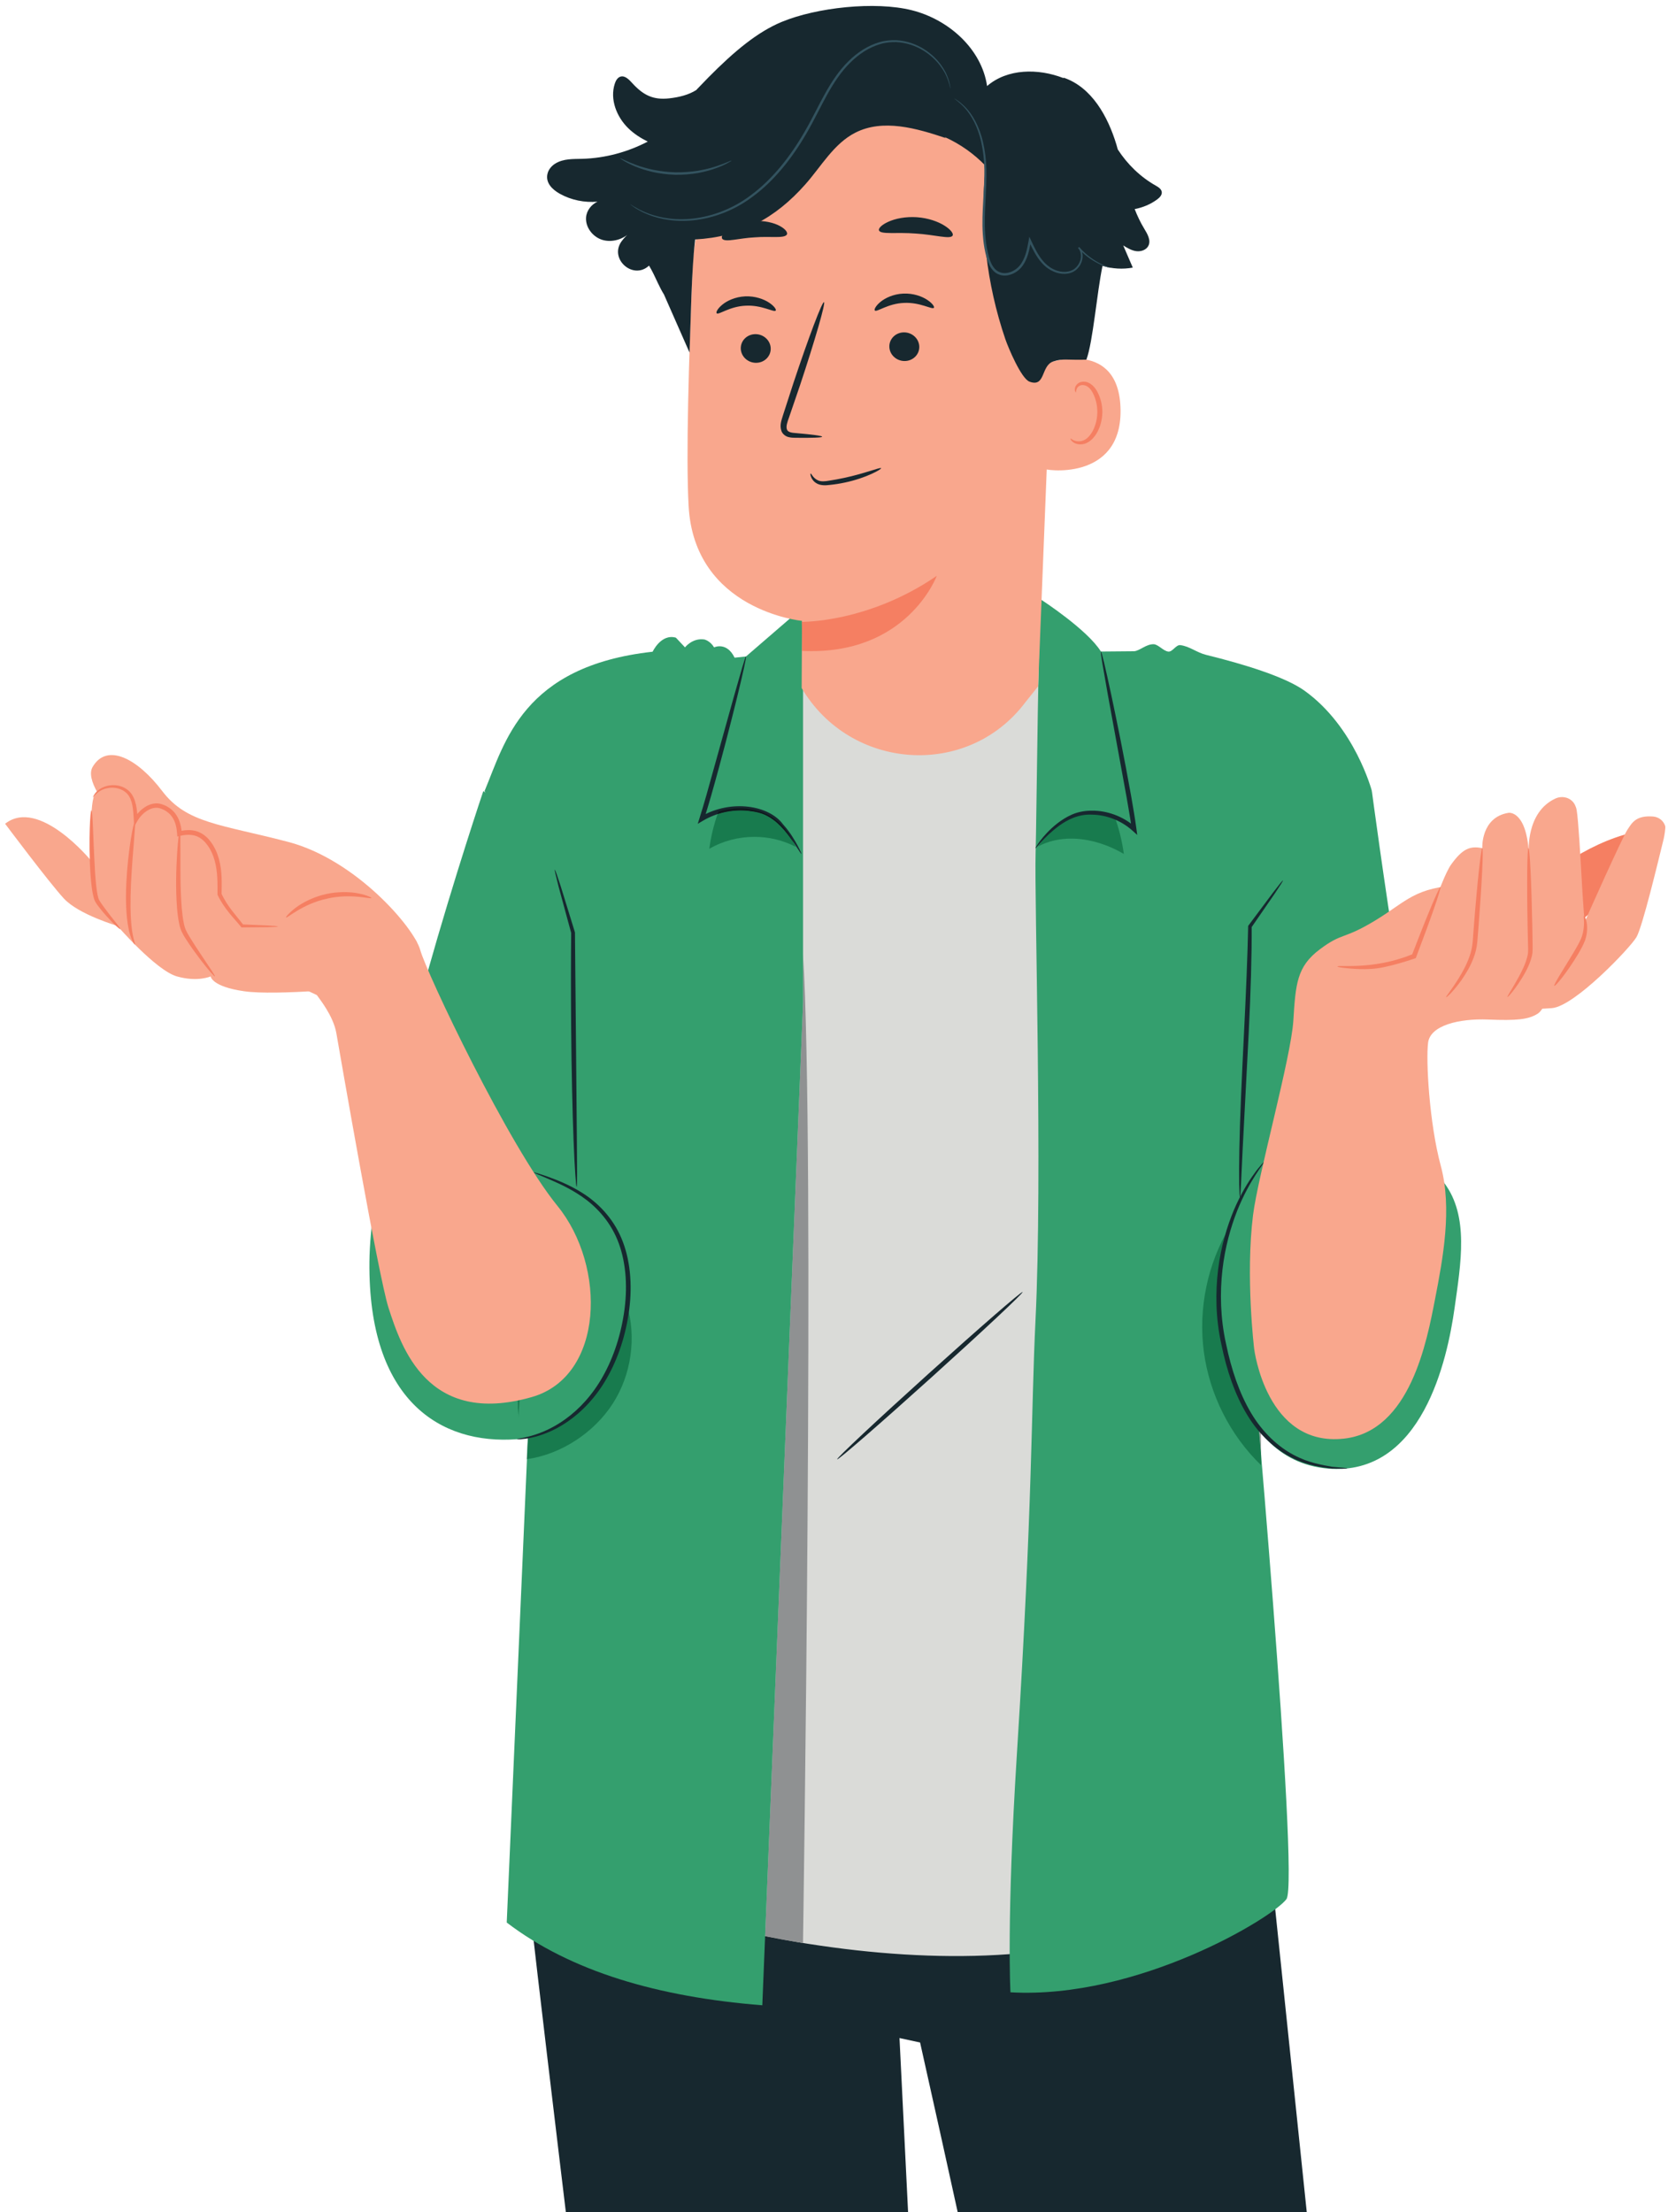 <svg width="233" height="309" viewBox="0 0 233 309" fill="none" xmlns="http://www.w3.org/2000/svg">
<path d="M76.475 227.878C76.475 227.878 72.251 244.223 73.784 264.136C74.376 271.842 100.395 485.012 100.395 485.012H135.524L125.65 284.662L128.526 285.285C128.526 285.285 147.702 370.735 149.266 384.57C150.673 397.004 167.895 494.75 167.895 494.75L201.037 494.383L188.706 368.219L176.768 253.558L172.278 220.181L76.475 227.878Z" fill="#17282F"/>
<path d="M80.547 263.333C112.925 274.494 155.467 280.086 177.294 258.598L170.222 95.703H87.767L80.547 263.333Z" fill="#DADBD8"/>
<path d="M142.843 180.461C142.965 180.595 137.264 185.935 130.113 192.386C122.96 198.84 117.065 203.961 116.943 203.828C116.822 203.693 122.521 198.353 129.674 191.9C136.824 185.449 142.722 180.327 142.843 180.461Z" fill="#17282F"/>
<path d="M111.845 271.334L106.867 270.536L106.871 270.444C108.524 270.765 110.184 271.062 111.845 271.334Z" fill="#0F191D"/>
<path d="M112.17 271.387L111.845 271.335C110.184 271.063 108.524 270.766 106.871 270.445L112.17 140.078V133.275C113.869 159.793 112.17 271.387 112.17 271.387Z" fill="#8F9192"/>
<path d="M77.989 130.25L73.81 199.234L70.785 268.529C79.745 275.369 91.933 278.929 106.485 280.086L112.175 140.077V86.372L111.162 85.685L104.208 91.691L102.616 91.86C101.501 89.573 99.75 90.421 99.75 90.421C99.192 89.489 98.395 89.32 98.395 89.32C96.724 89.066 95.688 90.421 95.688 90.421L94.414 89.066C92.344 88.473 91.165 91.028 91.165 91.028C72.986 93.042 70.523 103.718 67.684 110.496L77.989 130.25Z" fill="#349F6E"/>
<path d="M83.314 131.603C83.12 132.183 81.574 171.023 81.574 171.023C81.574 171.023 85.827 175.467 84.28 181.264C82.734 187.061 79.907 200.433 72.234 201.016C61.47 201.835 51.411 195.563 51.604 176.24C51.798 156.918 67.512 110.497 67.512 110.497L86.021 123.613L83.314 131.603Z" fill="#349F6E"/>
<path d="M145.493 83.798C145.493 83.798 151.912 87.963 153.784 91.003L158.431 90.963C159.249 90.88 160.113 89.946 161.165 89.981C161.787 90.001 162.533 90.954 163.215 91.012C163.502 91.037 163.763 90.798 164.027 90.56C164.297 90.316 164.57 90.07 164.882 90.109C166.177 90.268 167.14 91.137 168.512 91.476C173.714 92.757 179.493 94.517 182.219 96.469C189.266 101.515 191.631 110.471 191.631 110.471C191.631 110.471 172.604 130.984 173.929 131.953C175.255 132.921 174.533 184.325 174.533 184.325C174.533 184.325 181.572 262.687 179.701 265.258C177.829 267.83 158.929 279.279 141.149 278.271C141.149 278.271 140.575 268.327 142.051 244.935C144.271 209.766 144.023 197.121 144.645 184.457C145.65 164.038 144.472 125.507 144.663 119.115C144.801 114.493 145.053 83.902 145.493 83.798Z" fill="#349F6E"/>
<path d="M176.158 203.152C175.679 197.427 175.256 192.521 174.961 189.153L176.158 196.667V203.152Z" fill="#A7A9A8"/>
<path d="M176.156 204.65C171.813 200.448 168.946 194.75 168.158 188.761C167.371 182.77 168.669 176.527 171.778 171.346L172.415 173.189L174.959 189.153C175.254 192.521 175.677 197.427 176.156 203.152V204.65Z" fill="#187B4E"/>
<path d="M191.63 110.47C191.63 110.47 198.282 160.615 201.752 165.243C205.221 169.871 204.073 176.405 203.177 182.764C202.196 189.723 198.71 206.256 185.48 205.12C178.537 204.523 174.414 199.502 172.045 192.013C167.934 179.016 173.262 163.677 173.261 160.149C173.258 156.62 169.073 130.315 169.563 128.937C170.053 127.557 191.63 110.47 191.63 110.47Z" fill="#349F6E"/>
<path d="M111.949 119.273C111.911 119.294 111.664 118.905 111.208 118.204C110.745 117.512 110.091 116.479 109.051 115.406C108.532 114.873 107.899 114.347 107.133 113.949C106.378 113.536 105.445 113.351 104.456 113.243C102.484 113.049 100.205 113.439 98.193 114.634L97.465 115.066L97.721 114.255C98.033 113.262 98.347 112.216 98.654 111.144C100.134 105.832 101.474 101.027 102.493 97.369C102.968 95.708 103.367 94.312 103.686 93.2C103.981 92.218 104.162 91.68 104.206 91.692C104.25 91.703 104.151 92.262 103.933 93.263C103.715 94.264 103.377 95.707 102.943 97.486C102.064 101.043 100.825 105.947 99.284 111.327C98.977 112.401 98.658 113.452 98.335 114.455L97.863 114.078C102.187 111.556 107.454 112.518 109.361 115.113C110.399 116.268 111 117.351 111.407 118.087C111.804 118.829 111.982 119.255 111.949 119.273Z" fill="#17282F"/>
<path d="M156.985 119.273C154.759 117.969 152.16 117.131 149.624 117.131C148.027 117.131 146.454 117.463 145.016 118.221C146.246 116.439 147.116 115.261 149.144 114.339C150.256 113.833 151.477 113.605 152.706 113.605C153.718 113.605 154.736 113.76 155.703 114.042L155.729 114.148C156.331 115.805 156.753 117.526 156.985 119.273Z" fill="#187B4E"/>
<path d="M144.647 118.469C144.619 118.45 144.827 118.068 145.308 117.431C145.793 116.799 146.551 115.902 147.707 114.998C148.287 114.55 148.969 114.102 149.783 113.752C150.601 113.402 151.57 113.219 152.569 113.229C154.576 113.217 156.842 113.958 158.638 115.561L158.108 115.84C157.905 114.414 157.642 112.914 157.375 111.376C156.359 105.825 155.441 100.805 154.743 96.99C154.44 95.246 154.184 93.783 153.981 92.621C153.813 91.587 153.74 91.012 153.786 91.003C153.83 90.993 153.987 91.552 154.232 92.572C154.475 93.59 154.807 95.068 155.199 96.9C155.978 100.563 157.018 105.631 158.021 111.262C158.288 112.806 158.547 114.307 158.742 115.756L158.859 116.622L158.211 116.036C156.55 114.533 154.445 113.811 152.564 113.786C150.647 113.686 149.098 114.503 147.954 115.328C145.666 117.028 144.74 118.554 144.647 118.469Z" fill="#17282F"/>
<path d="M73.57 203.812L73.719 201.307L73.609 203.807C73.596 203.809 73.583 203.811 73.57 203.812Z" fill="#A7A9A8"/>
<path d="M73.609 203.807L73.719 201.306L73.753 200.719C79.897 198.749 82.519 188.065 84.008 182.306C84.744 182.185 85.491 182.122 86.237 182.122C86.677 182.122 87.12 182.144 87.559 182.189C88.938 186.806 88.198 192.009 85.588 196.061C82.985 200.101 78.371 203.137 73.609 203.807Z" fill="#187B4E"/>
<path d="M73.75 200.721L73.931 197.645C73.931 197.645 72.722 198.117 72.513 198.234C71.815 194.056 73.169 189.587 76.067 186.496C78.15 184.272 81 182.8 84.005 182.307C82.516 188.066 79.894 198.75 73.75 200.721Z" fill="#187B4E"/>
<path d="M72.234 201.016C76.131 200.673 79.786 198.491 82.4 195.386C85.014 192.281 86.629 188.309 87.367 184.208C88.198 179.601 87.86 174.501 85.261 170.72C82.613 166.87 78.802 165.278 74.561 163.756" fill="#349F6E"/>
<path d="M74.561 163.758C74.576 163.718 75.269 163.91 76.496 164.342C77.715 164.789 79.506 165.438 81.49 166.714C83.457 167.977 85.572 170.029 86.803 172.942C88.032 175.837 88.347 179.364 87.895 182.91C87.433 186.462 86.336 189.757 84.787 192.458C83.257 195.171 81.242 197.228 79.303 198.554C77.364 199.9 75.524 200.526 74.25 200.802C73.609 200.941 73.102 201.001 72.76 201.022C72.416 201.041 72.236 201.04 72.234 201.017C72.227 200.958 72.948 200.895 74.187 200.555C75.419 200.209 77.184 199.533 79.035 198.175C80.887 196.837 82.799 194.817 84.261 192.161C85.737 189.52 86.794 186.296 87.244 182.827C87.686 179.369 87.392 175.957 86.245 173.174C85.102 170.384 83.112 168.375 81.232 167.099C79.336 165.809 77.587 165.097 76.404 164.58C75.21 164.076 74.545 163.803 74.561 163.758Z" fill="#17282F"/>
<path d="M77.496 121.471C77.549 121.456 77.849 122.304 78.337 123.823C78.846 125.475 79.512 127.633 80.306 130.203L80.316 130.236V130.277C80.351 133.993 80.394 138.524 80.439 143.429C80.495 149.53 80.545 155.047 80.582 159.212C80.595 161.134 80.606 162.74 80.614 163.996C80.614 165.126 80.593 165.751 80.547 165.754C80.502 165.755 80.438 165.133 80.359 164.005C80.279 162.877 80.196 161.243 80.118 159.223C79.96 155.184 79.836 149.603 79.783 143.434C79.741 138.496 79.748 133.932 79.787 130.277L79.798 130.35C79.092 127.755 78.5 125.576 78.047 123.908C77.646 122.363 77.445 121.487 77.496 121.471Z" fill="#17282F"/>
<path d="M179.21 122.98C179.251 123.009 178.846 123.653 178.083 124.79C177.234 126.022 176.129 127.625 174.801 129.55L174.848 129.409C174.866 133.373 174.711 138.637 174.424 144.387C174.099 150.636 173.806 156.285 173.584 160.544C173.491 162.516 173.414 164.16 173.353 165.441C173.298 166.597 173.246 167.236 173.201 167.236C173.156 167.236 173.122 166.595 173.099 165.436C173.077 164.278 173.081 162.6 173.12 160.528C173.195 156.384 173.455 150.666 173.769 144.355C174.056 138.608 174.271 133.357 174.352 129.405L174.355 129.322L174.399 129.263C175.799 127.388 176.963 125.828 177.857 124.628C178.69 123.542 179.17 122.951 179.21 122.98Z" fill="#17282F"/>
<path d="M188.196 205.098C188.197 205.143 187.444 205.152 186.071 205.127C184.723 204.957 182.693 204.741 180.467 203.612C178.254 202.509 175.949 200.485 174.254 197.686C172.544 194.894 171.366 191.466 170.617 187.808C169.805 184.144 169.76 180.511 170.159 177.294C170.557 174.067 171.424 171.245 172.369 168.985C173.335 166.729 174.386 165.031 175.2 163.931C175.583 163.364 175.946 162.972 176.174 162.695C176.408 162.422 176.539 162.286 176.557 162.3C176.695 162.389 174.603 164.655 172.799 169.162C171.923 171.41 171.118 174.195 170.76 177.366C170.401 180.532 170.462 184.075 171.259 187.675C171.999 191.286 173.139 194.646 174.77 197.372C176.39 200.104 178.567 202.079 180.68 203.2C182.804 204.345 184.774 204.628 186.096 204.872C187.444 204.974 188.196 205.052 188.196 205.098Z" fill="#17282F"/>
<path d="M99.078 118.561C99.299 116.91 99.687 115.281 100.237 113.708C101.323 113.356 102.43 113.193 103.481 113.193C103.811 113.193 104.138 113.21 104.455 113.241C105.444 113.349 106.377 113.534 107.132 113.947C107.898 114.345 108.532 114.871 109.051 115.404C109.868 116.248 110.448 117.069 110.884 117.717C110.98 117.903 111.072 118.092 111.16 118.285C109.386 117.351 107.384 116.887 105.381 116.887C103.18 116.887 100.978 117.448 99.078 118.561Z" fill="#187B4E"/>
<path d="M110.881 117.719C110.445 117.07 109.866 116.249 109.048 115.406C108.529 114.873 107.895 114.347 107.129 113.949C106.375 113.536 105.441 113.351 104.452 113.243C104.135 113.211 103.808 113.195 103.478 113.195C102.428 113.195 101.32 113.357 100.234 113.71C100.267 113.618 100.299 113.527 100.333 113.437L100.358 113.331C101.325 113.049 102.343 112.894 103.356 112.894C104.585 112.894 105.805 113.122 106.916 113.628C108.753 114.463 109.973 115.946 110.881 117.719Z" fill="#0F191D"/>
<path d="M124.323 11.158L122.91 11.216C108.68 11.8 97.289 23.21 96.731 37.431C96.213 50.659 95.808 63.572 96.189 70.641C96.975 85.277 112.015 86.717 112.015 86.717C112.047 86.717 111.991 91.804 111.983 96.105C118.8 107.628 135.136 108.802 143.208 98.122L145.014 95.857L147.237 39.793C147.919 24.535 139.605 11.418 124.323 11.158Z" fill="#F9A78D"/>
<path d="M112.012 86.853C112.012 86.853 121.27 87.013 130.856 80.428C130.856 80.428 126.721 91.628 112.047 90.912L112.012 86.853Z" fill="#F57F62"/>
<path d="M103.477 48.65C103.483 49.755 104.425 50.662 105.582 50.676C106.736 50.69 107.667 49.807 107.66 48.701C107.654 47.596 106.712 46.688 105.558 46.673C104.403 46.658 103.47 47.543 103.477 48.65Z" fill="#17282F"/>
<path d="M100.116 43.761C100.387 44.023 101.922 42.785 104.175 42.698C106.422 42.578 108.123 43.669 108.356 43.383C108.471 43.256 108.186 42.775 107.445 42.28C106.716 41.789 105.486 41.331 104.084 41.395C102.682 41.462 101.523 42.026 100.867 42.582C100.196 43.141 99.982 43.645 100.116 43.761Z" fill="#17282F"/>
<path d="M124.231 48.4C124.237 49.505 125.179 50.412 126.334 50.426C127.488 50.441 128.421 49.558 128.414 48.451C128.407 47.346 127.464 46.438 126.31 46.424C125.155 46.409 124.223 47.294 124.231 48.4Z" fill="#17282F"/>
<path d="M122.209 43.372C122.48 43.634 124.019 42.396 126.269 42.309C128.517 42.19 130.218 43.28 130.451 42.994C130.565 42.867 130.283 42.386 129.539 41.892C128.81 41.4 127.581 40.943 126.179 41.006C124.776 41.072 123.617 41.637 122.961 42.192C122.292 42.752 122.077 43.256 122.209 43.372Z" fill="#17282F"/>
<path d="M114.845 60.998C114.85 60.87 113.44 60.686 111.16 60.489C110.583 60.454 110.034 60.362 109.922 59.973C109.768 59.564 109.983 58.934 110.234 58.255C110.718 56.842 111.223 55.361 111.754 53.809C113.857 47.481 115.355 42.288 115.1 42.205C114.844 42.123 112.931 47.185 110.828 53.513C110.322 55.073 109.84 56.559 109.38 57.981C109.19 58.644 108.847 59.399 109.176 60.249C109.349 60.672 109.783 60.967 110.156 61.05C110.529 61.148 110.853 61.14 111.137 61.147C113.425 61.174 114.841 61.127 114.845 60.998Z" fill="#17282F"/>
<path d="M122.785 32.186C123.031 32.788 125.268 32.409 127.922 32.621C130.582 32.78 132.743 33.468 133.071 32.906C133.217 32.637 132.823 32.075 131.937 31.517C131.06 30.961 129.676 30.453 128.082 30.34C126.49 30.231 125.047 30.54 124.101 30.97C123.146 31.399 122.677 31.899 122.785 32.186Z" fill="#17282F"/>
<path d="M100.905 33.376C101.394 33.868 103.205 33.265 105.41 33.152C107.61 32.974 109.494 33.334 109.904 32.781C110.082 32.516 109.768 32.015 108.933 31.563C108.11 31.113 106.749 30.773 105.235 30.871C103.722 30.972 102.428 31.487 101.681 32.041C100.924 32.598 100.688 33.134 100.905 33.376Z" fill="#17282F"/>
<path d="M146.49 50.685C146.735 50.568 156.435 47.294 156.528 57.319C156.622 67.342 145.728 65.716 145.707 65.427C145.687 65.14 146.49 50.685 146.49 50.685Z" fill="#F9A78D"/>
<path d="M149.541 61.257C149.583 61.224 149.716 61.376 150.013 61.51C150.301 61.638 150.798 61.725 151.319 61.524C152.375 61.126 153.252 59.436 153.283 57.628C153.301 56.717 153.101 55.849 152.771 55.133C152.458 54.402 151.978 53.895 151.444 53.804C150.911 53.687 150.537 54.01 150.417 54.293C150.286 54.575 150.351 54.774 150.298 54.791C150.27 54.818 150.081 54.625 150.158 54.211C150.198 54.011 150.313 53.774 150.547 53.579C150.785 53.381 151.139 53.278 151.511 53.315C152.284 53.361 152.987 54.066 153.352 54.852C153.756 55.641 154.002 56.616 153.983 57.641C153.937 59.66 152.921 61.561 151.474 61.993C150.77 62.185 150.179 61.977 149.873 61.743C149.561 61.498 149.505 61.274 149.541 61.257Z" fill="#F57F62"/>
<path d="M76.487 24.234C76.64 23.642 77.065 23.151 77.588 22.834C78.729 22.144 80.053 22.219 81.333 22.183C84.515 22.096 87.662 21.247 90.484 19.776C89.489 19.286 88.558 18.687 87.764 17.913C86.124 16.315 85.164 13.851 85.882 11.678C86.016 11.27 86.249 10.842 86.658 10.709C87.307 10.502 87.884 11.136 88.344 11.637C89.857 13.289 91.245 13.989 93.471 13.739C94.853 13.584 96.191 13.259 97.271 12.568L97.396 12.427C97.911 11.883 98.415 11.364 98.911 10.861L98.914 10.855L98.912 10.859C102.643 7.076 105.859 4.447 109.185 3.064C114.059 1.039 122.241 0.147 127.362 1.428C132.483 2.709 137.115 6.798 137.885 12.018C140.721 9.565 145.021 9.537 148.524 10.898L148.611 10.859C152.51 12.199 154.764 16.274 155.956 20.22C156.02 20.436 156.077 20.655 156.138 20.871C157.475 22.937 159.28 24.7 161.423 25.914C161.801 26.128 162.235 26.391 162.285 26.823C162.335 27.25 161.978 27.609 161.631 27.863C160.708 28.54 159.628 28.99 158.502 29.204C158.868 30.142 159.296 31.051 159.821 31.917C160.268 32.655 160.798 33.538 160.426 34.313C160.136 34.914 159.379 35.168 158.719 35.08C158.057 34.99 157.469 34.632 156.901 34.283C157.347 35.314 157.791 36.345 158.236 37.378C156.834 37.637 155.378 37.541 154.008 37.144C153.224 40.855 152.683 47.717 151.758 50.236C149.096 50.315 148.446 50.032 147.107 50.493C145.377 51.089 146.075 54.153 143.805 53.306C142.648 52.874 140.833 48.537 140.434 47.37C137.79 39.625 136.848 31.308 137.678 23.169C136.051 21.473 134.093 20.095 131.947 19.133L132.123 19.288C128.005 17.91 123.35 16.563 119.48 18.531C116.479 20.058 114.741 23.208 112.512 25.733C108.289 30.515 103.477 33.096 97.103 33.443C96.578 37.875 96.491 45.115 96.321 49.247L92.699 41.021L92.697 41.054C92.406 40.573 92.165 40.087 91.932 39.601L91.853 39.454V39.435C91.482 38.653 91.129 37.87 90.663 37.099L90.624 37.135C88.407 39.134 85.075 36.154 86.812 33.726C87.157 33.245 87.572 32.815 88.047 32.46C87.035 33.431 85.513 33.908 84.168 33.511C82.821 33.114 81.764 31.77 81.865 30.37C81.934 29.415 82.607 28.554 83.465 28.168C81.658 28.326 79.804 27.954 78.216 27.073C77.177 26.496 76.151 25.537 76.487 24.234Z" fill="#17282F"/>
<path d="M133.286 13.755C133.257 13.793 133.906 14.136 134.774 15.084C135.634 16.029 136.607 17.677 137.083 19.929C137.326 21.05 137.486 22.302 137.5 23.653C137.522 25.004 137.43 26.452 137.344 27.978C137.262 29.504 137.171 31.117 137.289 32.791C137.346 33.627 137.457 34.476 137.649 35.325C137.843 36.158 138.072 37.064 138.712 37.775C139.221 38.355 140.065 38.606 140.792 38.447C141.524 38.31 142.172 37.912 142.644 37.373C143.576 36.262 143.795 34.862 144.016 33.628L143.709 33.668C144.224 34.77 144.754 35.858 145.529 36.721C146.292 37.591 147.342 38.16 148.403 38.243C148.932 38.285 149.462 38.196 149.913 37.961C150.373 37.731 150.704 37.344 150.93 36.938C151.145 36.522 151.255 36.069 151.227 35.633C151.197 35.199 151.022 34.787 150.743 34.498L150.588 34.639C151.735 35.914 152.938 36.593 153.769 36.967C154.188 37.154 154.523 37.265 154.751 37.336C154.979 37.4 155.099 37.426 155.101 37.417C155.105 37.409 154.99 37.363 154.768 37.28C154.549 37.193 154.223 37.066 153.816 36.865C153.01 36.464 151.844 35.767 150.746 34.502L150.591 34.641C151.091 35.159 151.13 36.077 150.713 36.819C150.504 37.187 150.199 37.531 149.793 37.727C149.392 37.93 148.908 38.009 148.425 37.967C147.45 37.881 146.471 37.346 145.757 36.519C145.026 35.693 144.512 34.634 144.003 33.531L143.787 33.062L143.696 33.572C143.474 34.805 143.24 36.15 142.39 37.152C141.966 37.633 141.373 37.993 140.732 38.111C140.089 38.243 139.409 38.038 138.964 37.542C138.405 36.926 138.169 36.07 137.981 35.249C137.794 34.422 137.684 33.59 137.624 32.768C137.504 31.121 137.587 29.519 137.66 27.996C137.737 26.47 137.819 25.016 137.785 23.647C137.757 22.28 137.582 21.009 137.32 19.875C136.806 17.594 135.779 15.925 134.873 14.994C133.958 14.057 133.286 13.755 133.286 13.755Z" fill="#33535F"/>
<path d="M88.035 28.544L88.154 28.643C88.254 28.714 88.375 28.8 88.524 28.906C88.685 29.024 88.891 29.163 89.15 29.297C89.406 29.44 89.697 29.613 90.048 29.758C91.419 30.39 93.614 31.008 96.345 30.816C99.051 30.633 102.29 29.637 105.167 27.445C108.076 25.305 110.615 22.17 112.678 18.59C113.727 16.802 114.576 14.972 115.516 13.28C116.45 11.585 117.485 10.017 118.746 8.775C119.992 7.527 121.444 6.598 122.946 6.162C123.696 5.929 124.451 5.87 125.173 5.879C125.899 5.909 126.586 6.048 127.22 6.248C128.49 6.658 129.52 7.344 130.302 8.054C131.088 8.771 131.618 9.531 131.984 10.184C132.667 11.524 132.713 12.389 132.766 12.374L132.752 12.221C132.732 12.1 132.708 11.953 132.678 11.772C132.602 11.381 132.426 10.813 132.102 10.122C131.748 9.448 131.224 8.66 130.433 7.913C129.644 7.174 128.601 6.455 127.297 6.017C126.646 5.804 125.937 5.653 125.185 5.614C124.438 5.597 123.643 5.653 122.868 5.888C121.306 6.328 119.804 7.279 118.523 8.551C117.225 9.817 116.167 11.411 115.222 13.116C114.271 14.821 113.42 16.648 112.382 18.419C110.334 21.972 107.832 25.071 104.978 27.192C102.154 29.364 98.992 30.36 96.327 30.574C93.64 30.793 91.475 30.223 90.103 29.635C88.721 29.039 88.062 28.503 88.035 28.544Z" fill="#33535F"/>
<path d="M86.626 22.115C86.614 22.135 86.803 22.262 87.156 22.475C87.506 22.694 88.043 22.963 88.724 23.249C89.405 23.539 90.247 23.808 91.202 24.031C92.16 24.235 93.231 24.383 94.363 24.412C95.496 24.429 96.572 24.326 97.538 24.162C98.501 23.978 99.353 23.744 100.046 23.482C100.739 23.225 101.286 22.978 101.644 22.773C102.007 22.575 102.201 22.457 102.189 22.436C102.16 22.378 101.354 22.803 99.967 23.252C99.275 23.482 98.431 23.687 97.485 23.85C96.535 23.994 95.48 24.086 94.37 24.07C93.261 24.041 92.212 23.905 91.268 23.721C90.328 23.52 89.493 23.28 88.812 23.022C87.446 22.516 86.657 22.058 86.626 22.115Z" fill="#33535F"/>
<path d="M113.231 66.146C113.341 66.073 113.515 66.778 114.309 67.115C114.708 67.275 115.222 67.249 115.86 67.129C116.49 67.032 117.179 66.909 117.897 66.754C120.776 66.147 123 65.217 123.08 65.393C123.16 65.54 121.004 66.767 118.034 67.396C117.297 67.555 116.585 67.663 115.935 67.728C115.308 67.817 114.606 67.814 114.115 67.536C113.616 67.269 113.384 66.857 113.29 66.593C113.192 66.32 113.193 66.158 113.231 66.146Z" fill="#17282F"/>
<path d="M44.261 138.989C44.547 139.419 46.55 141.848 46.979 144.278C47.408 146.708 52.853 178.286 54.273 182.671C56.048 188.152 59.712 199.317 74.296 195.13C84.392 192.23 84.737 176.867 77.871 168.434C71.006 160 59.564 135.845 58.706 132.7C57.849 129.556 49.696 120.065 40.258 117.593C30.818 115.12 26.099 115.022 22.666 110.497C19.234 105.971 14.943 103.685 12.941 107.116C10.938 110.546 22.666 120.837 22.666 120.837L39.113 136.559L44.261 138.989Z" fill="#F9A78D"/>
<path d="M12.711 120.2C12.711 120.2 5.447 111.325 0.715 115.057C0.715 115.057 6.858 123.27 8.933 125.51C11.008 127.748 16.402 129.325 16.402 129.325C16.402 129.325 21.798 135.547 24.703 136.376C27.608 137.205 29.434 136.376 29.434 136.376C29.434 136.376 29.517 137.786 34.082 138.449C38.647 139.114 50.765 137.869 50.765 137.869L58.247 131.604C58.247 131.604 54.5 125.344 48.773 125.177C43.046 125.011 38.813 129.408 38.813 129.408L33.833 129.325L30.762 125.344C30.762 125.344 31.349 114.885 25.117 116.053C25.117 116.053 24.896 112.703 22.24 112.37C19.583 112.039 18.841 114.78 18.841 114.78C18.841 114.78 19.39 110.66 17.149 109.832C14.909 109.002 13.829 109.997 13.166 111.159C12.502 112.32 12.711 120.2 12.711 120.2Z" fill="#F9A78D"/>
<path d="M30.015 136.375C29.945 136.429 29.128 135.519 27.93 133.948C27.334 133.16 26.638 132.213 25.931 131.106C25.581 130.588 25.2 129.879 25.064 129.16C24.899 128.445 24.808 127.706 24.738 126.949C24.499 123.923 24.625 121.195 24.737 119.226C24.861 117.257 25.03 116.046 25.118 116.052C25.21 116.058 25.207 117.276 25.201 119.241C25.207 121.204 25.157 123.926 25.392 126.891C25.46 127.63 25.544 128.349 25.692 129.015C25.819 129.699 26.09 130.214 26.445 130.787C27.11 131.891 27.764 132.862 28.308 133.679C29.403 135.31 30.088 136.318 30.015 136.375Z" fill="#F57F62"/>
<path d="M18.846 131.932C18.787 131.981 18.2 131.12 17.927 129.538C17.626 127.972 17.531 125.777 17.643 123.378C17.884 118.572 18.664 114.749 18.84 114.781C19.02 114.807 18.537 118.652 18.3 123.408C18.188 125.782 18.21 127.934 18.385 129.468C18.534 131.011 18.94 131.879 18.846 131.932Z" fill="#F57F62"/>
<path d="M16.793 129.764C16.73 129.824 15.974 129.163 14.884 127.962C14.614 127.66 14.321 127.324 14.022 126.949C13.732 126.547 13.388 126.227 13.154 125.599C12.832 124.508 12.735 123.339 12.638 122.102C12.473 119.633 12.49 117.402 12.534 115.788C12.584 114.174 12.68 113.177 12.771 113.178C12.968 113.178 12.997 117.171 13.292 122.057C13.385 123.267 13.476 124.448 13.729 125.414C13.84 125.805 14.206 126.251 14.455 126.62C14.725 126.979 14.985 127.325 15.24 127.664C16.227 128.928 16.863 129.701 16.793 129.764Z" fill="#F57F62"/>
<path d="M38.815 129.408C38.815 129.448 38.349 129.48 37.493 129.501C36.513 129.511 35.294 129.523 33.831 129.538L33.734 129.539L33.667 129.455C32.736 128.305 31.333 126.966 30.41 125.024L30.381 124.962V124.894C30.385 123.405 30.426 121.771 29.976 120.163C29.749 119.365 29.396 118.576 28.867 117.905C28.344 117.214 27.641 116.726 26.777 116.625C26.239 116.556 25.681 116.62 25.147 116.752L24.765 116.848L24.74 116.454C24.691 115.648 24.522 114.861 24.124 114.234C23.74 113.599 23.126 113.165 22.443 112.933C21.812 112.687 21.124 112.878 20.558 113.235C19.989 113.593 19.523 114.097 19.212 114.638L18.741 115.458L18.692 114.521C18.616 113.086 18.523 111.702 17.78 110.885C17.031 110.076 15.929 109.933 15.15 110.058C14.34 110.181 13.784 110.56 13.466 110.857C13.147 111.163 13.029 111.38 12.995 111.359C12.977 111.352 13.044 111.105 13.342 110.741C13.64 110.387 14.214 109.925 15.091 109.742C15.935 109.562 17.174 109.641 18.111 110.576C19.038 111.558 19.133 113.057 19.246 114.487L18.726 114.37C19.075 113.735 19.582 113.166 20.24 112.736C20.874 112.31 21.795 112.027 22.645 112.347C23.43 112.597 24.2 113.127 24.668 113.891C25.151 114.648 25.336 115.542 25.393 116.417L24.986 116.119C25.578 115.97 26.214 115.892 26.863 115.975C27.896 116.078 28.826 116.744 29.379 117.504C29.972 118.263 30.349 119.132 30.587 119.993C31.053 121.734 30.979 123.414 30.951 124.903L30.922 124.775C31.77 126.652 33.075 127.961 34.002 129.195L33.839 129.114C35.299 129.176 36.518 129.229 37.497 129.271C38.351 129.321 38.816 129.368 38.815 129.408Z" fill="#F57F62"/>
<path d="M51.882 125.429C51.843 125.633 49.032 124.724 45.633 125.53C42.219 126.275 40.081 128.311 39.958 128.145C39.903 128.091 40.352 127.506 41.298 126.794C42.238 126.081 43.715 125.298 45.487 124.89C47.261 124.49 48.931 124.558 50.088 124.792C51.249 125.025 51.907 125.358 51.882 125.429Z" fill="#F57F62"/>
<path d="M229.071 116.525C228.395 116.204 227.597 116.381 226.88 116.593C223.569 117.578 220.486 119.237 217.672 121.237L220.105 129.613C221.048 127.796 225.446 125.426 226.989 124.078C228.531 122.731 230.022 121.062 230.194 119.022C230.276 118.054 229.949 116.942 229.071 116.525Z" fill="#F57F62"/>
<path d="M175.192 188.396C175.192 188.396 173.969 178.298 175.031 169.742C175.723 164.175 180.341 147.711 180.663 142.566C180.985 137.42 181.146 135.007 184.364 132.595C187.582 130.183 187.582 131.308 192.088 128.575C196.593 125.841 197.558 123.911 204.316 123.59C211.075 123.268 216.383 137.741 216.383 137.741C216.383 137.741 216.062 140.797 214.775 141.601C213.487 142.404 211.878 142.566 207.856 142.404C203.833 142.243 199.811 143.209 199.489 145.621C199.167 148.032 199.649 156.877 201.259 162.828C202.868 168.777 201.581 175.692 200.454 181.481C199.328 187.27 197.006 199.908 187.743 200.938C176.867 202.148 175.192 188.396 175.192 188.396Z" fill="#F9A78D"/>
<path d="M191.664 135.05C191.664 135.05 196.662 134.544 197.512 133.566C198.361 132.587 201.13 122.949 202.708 120.75C204.284 118.55 205.347 118.111 207.057 118.469C207.057 118.469 206.828 114.153 210.729 113.529C210.729 113.529 213.165 113.155 213.553 119.003C213.553 119.003 213.135 113.436 217.275 111.534C218.289 111.07 219.507 111.422 220.001 112.421C220.106 112.634 220.19 112.869 220.238 113.128C220.487 114.468 220.82 120.654 220.82 120.654C220.82 120.654 221.274 129.09 221.394 128.723C221.515 128.357 226.594 117.004 227.322 115.905C227.964 114.933 228.512 113.865 230.909 114.044C231.696 114.103 232.373 114.625 232.609 115.377C232.686 115.621 232.475 116.846 232.393 117.18C231.6 120.399 229.445 129.424 228.597 130.89C227.749 132.356 219.976 140.541 216.806 140.805C213.637 141.07 211.806 140.824 211.806 140.824L191.664 135.05Z" fill="#F9A78D"/>
<path d="M202.005 139.286C201.932 139.221 202.74 138.287 203.781 136.615C204.289 135.775 204.874 134.752 205.288 133.542C205.507 132.938 205.64 132.293 205.713 131.606C205.766 130.888 205.822 130.153 205.879 129.399C206.114 126.373 206.364 123.639 206.578 121.661C206.791 119.684 206.968 118.463 207.059 118.469C207.148 118.475 207.135 119.708 207.04 121.697C206.944 123.685 206.767 126.431 206.531 129.46C206.471 130.216 206.41 130.952 206.352 131.67C206.267 132.404 206.104 133.117 205.857 133.745C205.386 135.015 204.738 136.042 204.168 136.869C203.004 138.513 202.064 139.344 202.005 139.286Z" fill="#F57F62"/>
<path d="M213.508 118.445C213.599 118.444 213.704 119.654 213.8 121.609C213.897 123.566 213.985 126.269 214.042 129.256C214.053 130.001 214.066 130.727 214.077 131.435C214.067 132.124 214.152 132.829 213.988 133.534C213.657 134.867 213.039 135.887 212.528 136.732C211.47 138.405 210.638 139.304 210.573 139.254C210.493 139.196 211.191 138.2 212.127 136.499C212.578 135.649 213.135 134.607 213.396 133.411C213.522 132.845 213.437 132.174 213.435 131.459C213.418 130.75 213.403 130.022 213.386 129.277C213.329 126.287 213.315 123.58 213.337 121.619C213.359 119.659 213.417 118.447 213.508 118.445Z" fill="#F57F62"/>
<path d="M221.258 127.921C221.337 127.882 221.674 128.47 221.7 129.516C221.708 130.041 221.658 130.648 221.418 131.329C221.17 131.975 220.821 132.62 220.43 133.28C218.848 135.906 217.257 137.801 217.118 137.701C216.961 137.592 218.311 135.527 219.866 132.946C220.247 132.301 220.603 131.677 220.856 131.105C221.086 130.555 221.191 129.967 221.236 129.501C221.327 128.545 221.171 127.951 221.258 127.921Z" fill="#F57F62"/>
<path d="M186.82 134.994C186.824 134.711 191.649 135.547 197.146 133.344L197.407 133.256L197.208 133.448C198.234 130.77 199.192 128.371 199.914 126.648C200.635 124.926 201.122 123.881 201.205 123.913C201.288 123.945 200.953 125.047 200.342 126.812C199.731 128.576 198.843 131.002 197.821 133.683L197.766 133.826L197.622 133.875L197.354 133.966C195.953 134.429 194.603 134.817 193.342 135.08C192.078 135.362 190.887 135.381 189.928 135.355C187.992 135.289 186.813 135.078 186.82 134.994Z" fill="#F57F62"/>
</svg>
